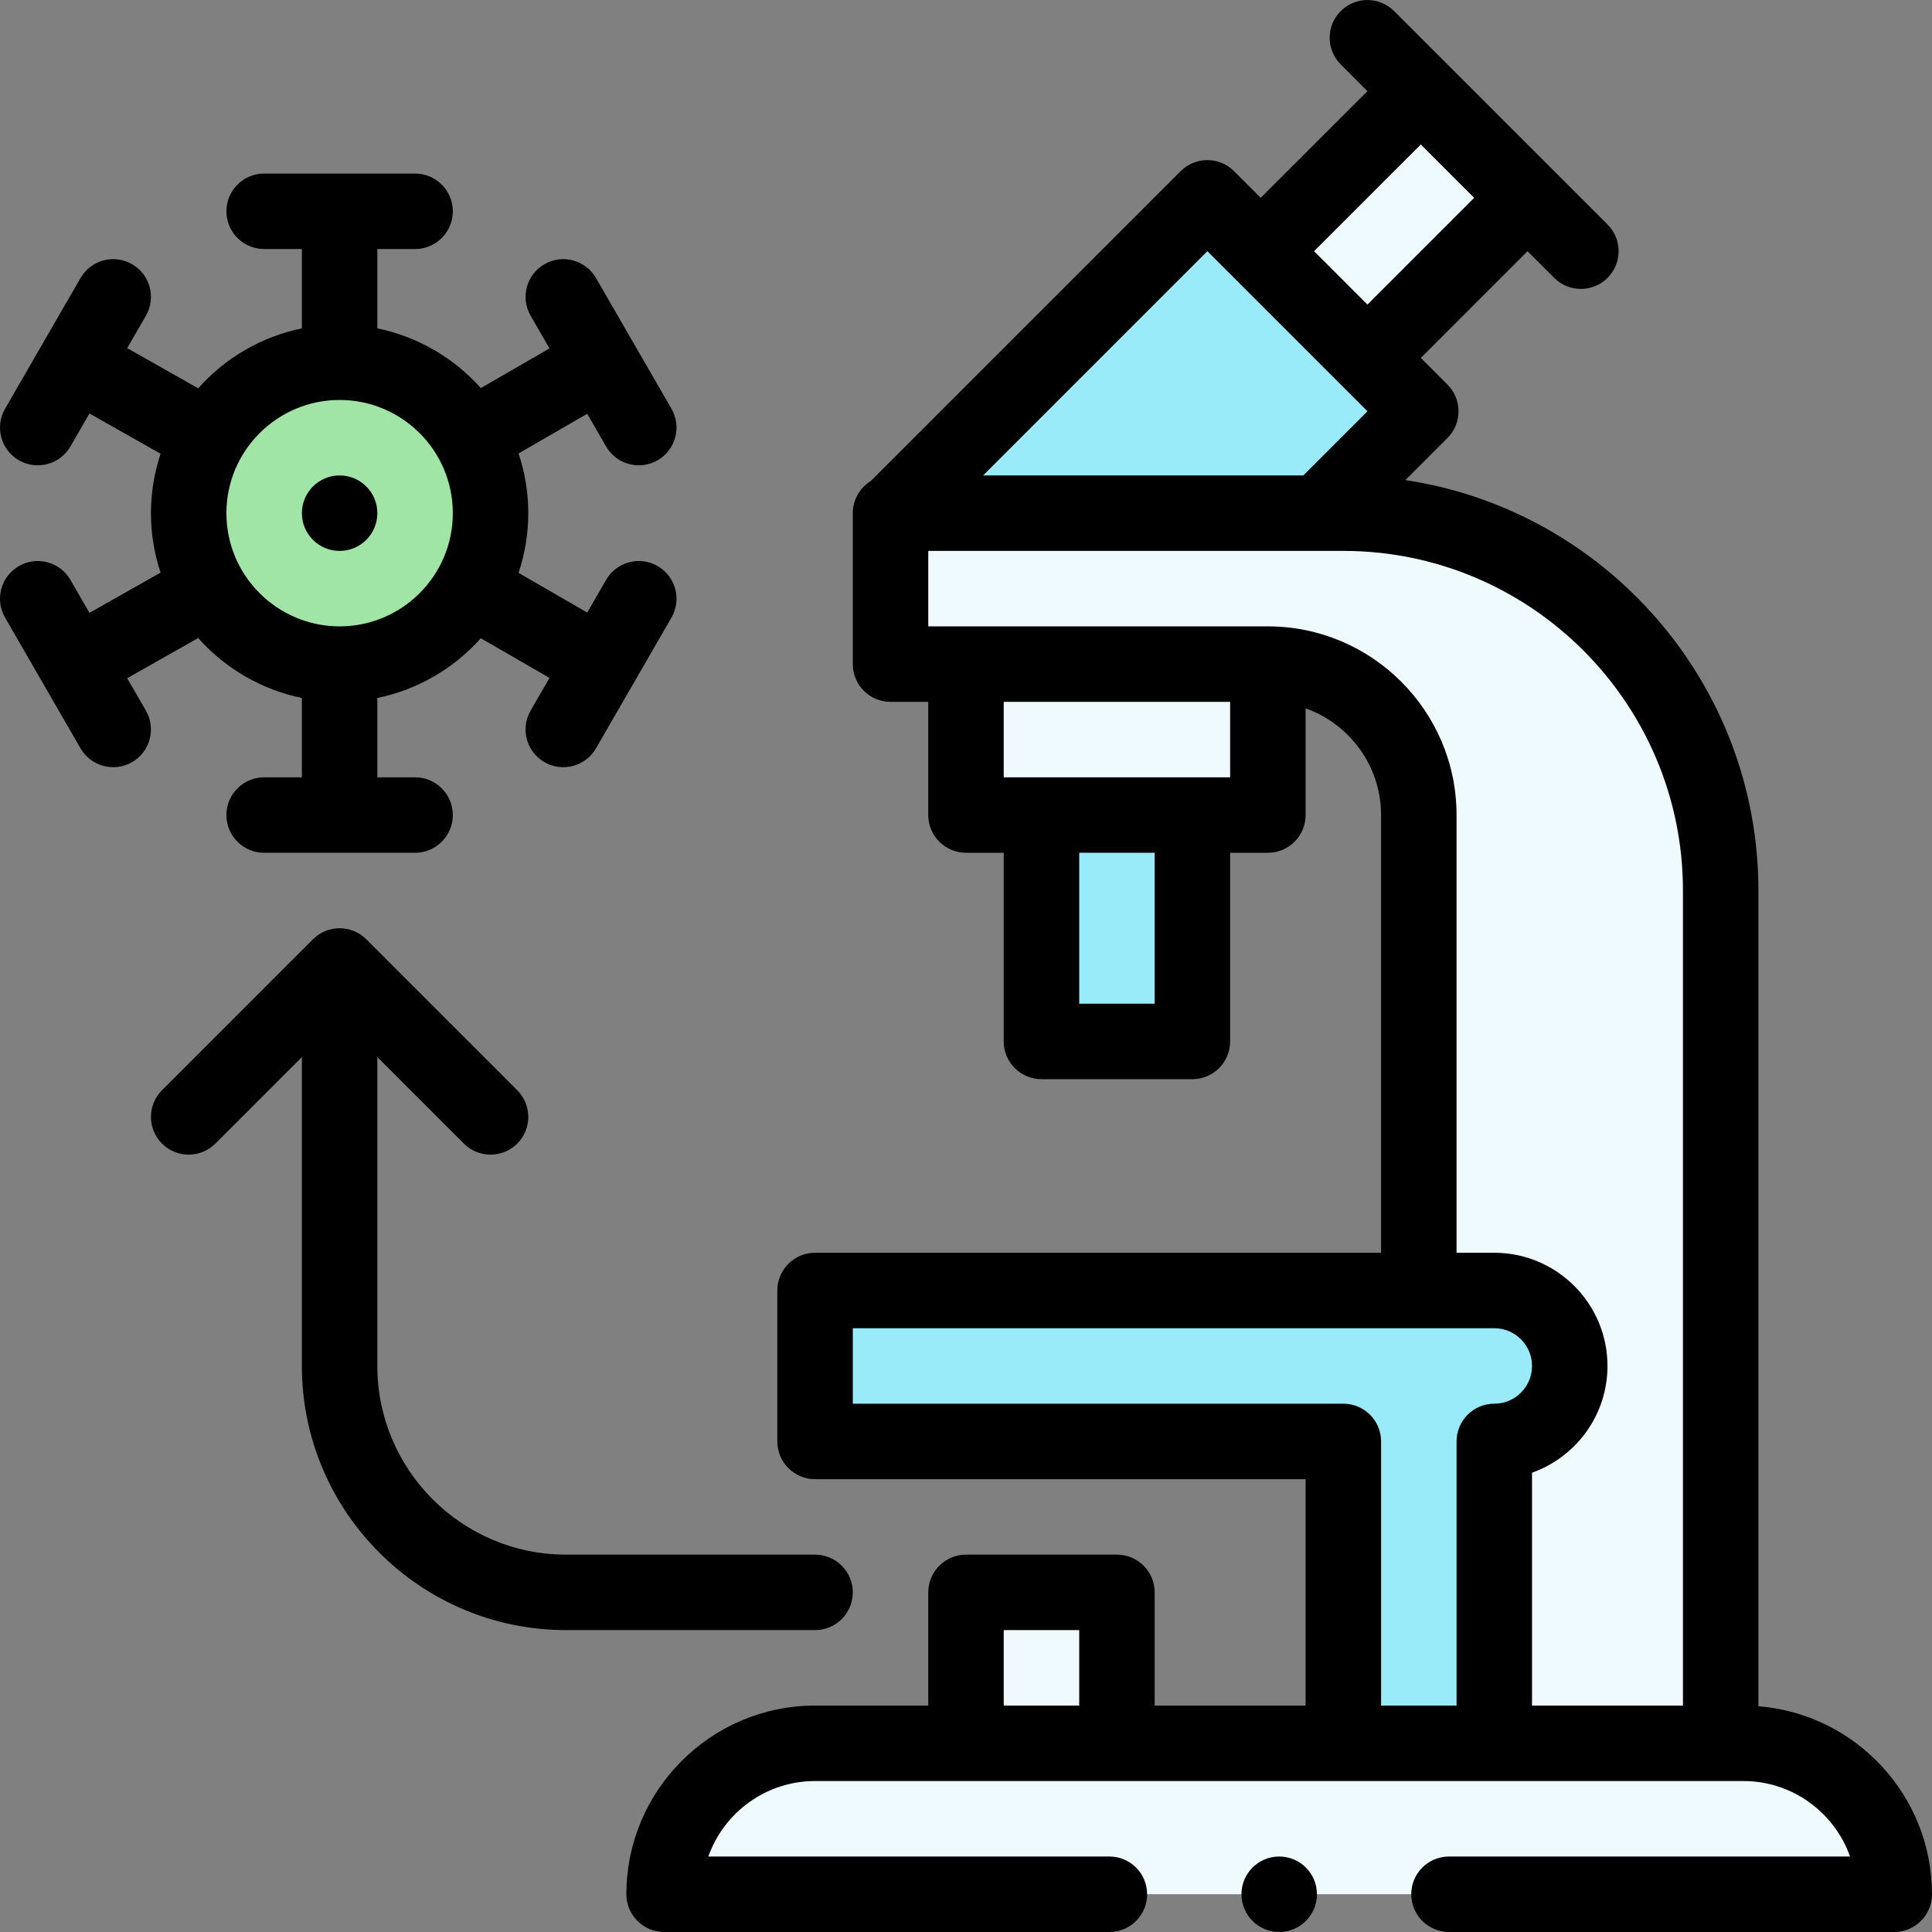 <svg id="Capa_1" enable-background="new 0 0 512.002 512.002" height="512" viewBox="0 0 512.002 512.002" width="512" xmlns="http://www.w3.org/2000/svg"><rect x="0" y="0" width="512.002" height="512.002" fill="#808080" stroke="none"/><g><g><circle cx="90.002" cy="135.996" fill="#a0e5a5" r="40"/><path d="m396.002 341.996c11.05 0 20 8.95 20 20s-8.95 20-20 20v80h-40v-80h-140v-40z" fill="#99ebfa"/><path d="m404.812 52.426-42.42 42.43-28.29-28.29 42.43-42.42z" fill="#eefaff"/><path d="m376.532 108.996-27 27h-113.14l83.57-83.57c.917.917 52.615 52.631 56.57 56.57z" fill="#99ebfa"/><path d="m276.002 215.996h40v60h-40z" fill="#99ebfa"/><path d="m462.002 461.996h-6v-226c0-55.23-44.77-100-100-100-2.686 0-113.152 0-119.61 0l-.39.39v39.61h20v40h80v-40c22.09 0 40 17.91 40 40v126h20c11.05 0 20 8.95 20 20s-8.95 20-20 20v80c-31.45 0-68.003 0-100 0v-40h-40v40h-40c-22.09 0-40 17.91-40 40h326c0-22.09-17.91-40-40-40z" fill="#eefaff"/></g><g><circle cx="90.002" cy="135.996" r="10"/><path d="m216.002 391.996h130v60h-40v-30c0-5.523-4.478-10-10-10h-40c-5.522 0-10 4.477-10 10v30h-30c-27.57 0-50 22.43-50 50 0 5.523 4.478 10 10 10h118c5.522 0 10-4.477 10-10s-4.478-10-10-10h-106.286c4.127-11.641 15.249-20 28.286-20h246c13.037 0 24.159 8.359 28.286 20h-106.286c-5.522 0-10 4.477-10 10s4.478 10 10 10h118c5.522 0 10-4.477 10-10 0-26.222-20.295-47.779-46-49.826v-216.174c0-55.067-40.674-100.81-93.557-108.77l11.158-11.158c3.903-3.904 3.904-10.238 0-14.143l-7.07-7.07 28.279-28.286 7.068 7.068c3.905 3.904 10.237 3.906 14.143 0 3.905-3.905 3.905-10.237 0-14.142-.715-.715-49.501-49.492-56.573-56.563-3.905-3.903-10.238-3.901-14.142.005-3.904 3.907-3.902 10.238.005 14.142l7.073 7.068-28.285 28.278-7.069-7.07c-3.905-3.904-10.237-3.905-14.143 0l-82.146 82.146c-2.843 1.763-4.743 4.903-4.743 8.495v40c0 5.523 4.478 10 10 10h10v30c0 5.523 4.478 10 10 10h10v50c0 5.523 4.478 10 10 10h40c5.522 0 10-4.477 10-10v-50h10c5.522 0 10-4.477 10-10v-28.28c11.639 4.128 20 15.243 20 28.28v116h-150c-5.522 0-10 4.477-10 10v40c.002 5.523 4.479 10 10.002 10zm50 40h20v20h-20zm110.529-393.709 14.139 14.14-28.283 28.29-14.145-14.148zm-56.569 28.281c1.502 1.502 33.82 33.82 42.428 42.428l-17 17h-84.856zm-13.96 199.428h-20v-40h20zm-40-60v-20h60v20zm70-40h-90v-20h110c49.626 0 90 40.374 90 90v216h-40v-61.713c11.641-4.127 20-15.249 20-28.287 0-16.542-13.458-30-30-30h-10v-116c0-27.57-22.43-50-50-50zm-110 186h170c5.514 0 10 4.486 10 10s-4.486 10-10 10c-5.522 0-10 4.477-10 10v70h-20v-70c0-5.523-4.478-10-10-10h-130z"/><path d="m18.662 153.676c-2.762-4.783-8.878-6.422-13.66-3.66-4.783 2.762-6.422 8.877-3.66 13.66l20 34.64c2.775 4.806 8.9 6.409 13.66 3.66 4.783-2.762 6.422-8.877 3.66-13.66l-4.956-8.584 18.823-10.65c7.186 8.117 16.859 13.709 27.472 15.891v21.023h-10c-5.522 0-10 4.477-10 10s4.478 10 10 10h40c5.522 0 10-4.477 10-10s-4.478-10-10-10h-10v-21.023c10.587-2.176 20.236-7.748 27.416-15.832l18.204 10.514-5 8.661c-2.762 4.783-1.123 10.898 3.66 13.66 4.767 2.751 10.889 1.139 13.66-3.66l20-34.64c2.762-4.783 1.123-10.898-3.66-13.66-4.784-2.762-10.898-1.123-13.66 3.66l-4.999 8.658-18.197-10.51c1.693-5.083 2.576-10.431 2.576-15.829s-.883-10.746-2.576-15.829l18.197-10.51 4.999 8.658c2.775 4.806 8.9 6.409 13.66 3.66 4.783-2.762 6.422-8.877 3.66-13.66l-20-34.64c-2.761-4.783-8.877-6.422-13.66-3.66s-6.422 8.877-3.66 13.66l5 8.661-18.204 10.514c-7.18-8.084-16.829-13.656-27.417-15.832v-21.021h10c5.522 0 10-4.477 10-10s-4.478-10-10-10h-40c-5.522 0-10 4.477-10 10s4.478 10 10 10h10v21.023c-10.612 2.181-20.285 7.774-27.471 15.891l-18.823-10.65 4.956-8.584c2.762-4.783 1.123-10.898-3.66-13.66-4.784-2.762-10.898-1.123-13.66 3.66l-20 34.64c-2.762 4.783-1.123 10.898 3.66 13.66 4.767 2.751 10.889 1.139 13.66-3.66l5.043-8.735 18.849 10.664c-1.676 5.06-2.552 10.38-2.552 15.751s.876 10.691 2.552 15.751l-18.849 10.664zm71.34-47.68c16.434 0 30 13.342 30 30 0 16.638-13.547 30-30 30-16.438 0-30-13.347-30-30 0-16.638 13.547-30 30-30z"/><path d="m150.002 431.996h66c5.522 0 10-4.477 10-10s-4.478-10-10-10h-66c-27.57 0-50-22.43-50-50v-81.858l22.929 22.929c3.906 3.905 10.236 3.905 14.143 0 3.905-3.905 3.905-10.237 0-14.143l-40-40c-3.906-3.905-10.236-3.905-14.143 0l-40 40c-3.905 3.905-3.905 10.237 0 14.143 3.906 3.905 10.236 3.905 14.143 0l22.929-22.929v81.858c-.001 38.598 31.401 70 69.999 70z"/><circle cx="339.002" cy="501.996" r="10"/></g></g></svg>